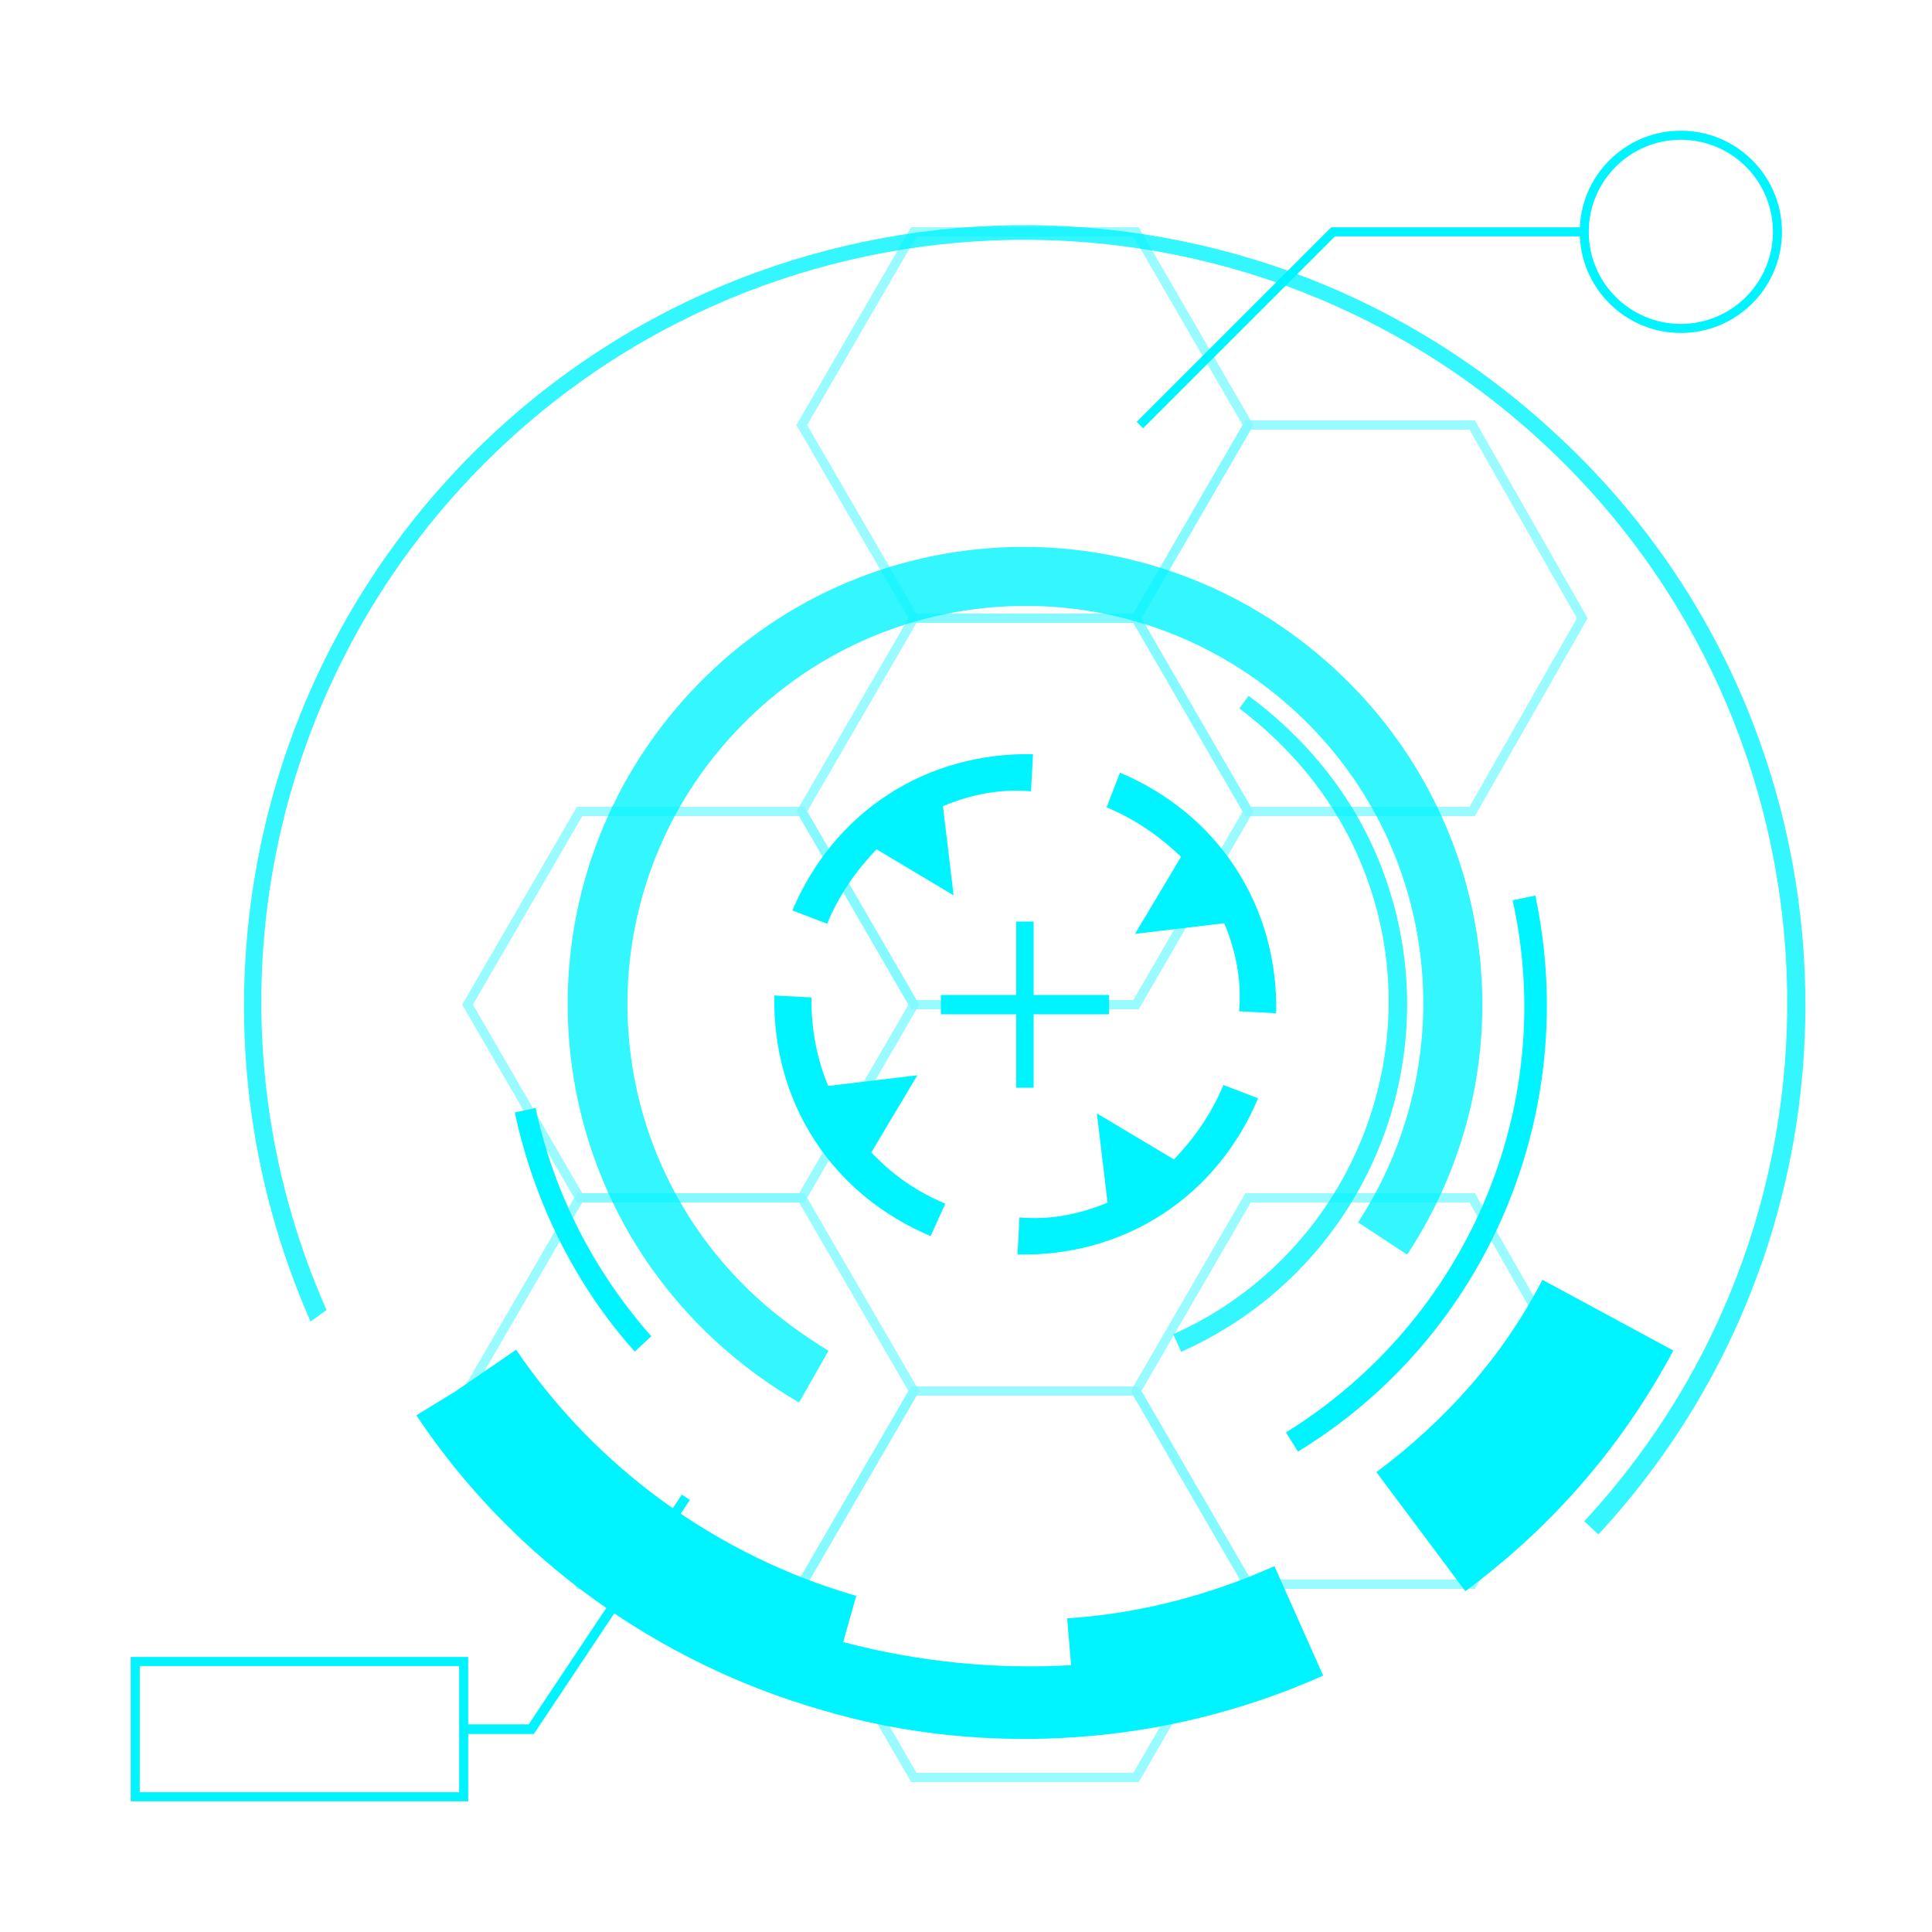 <svg xmlns="http://www.w3.org/2000/svg" viewBox="0 0 100 100" preserveAspectRatio="xMidYMid" class="lds-hud">
  <style type="text/css">
    .st0 {
      opacity: 0.8;
      fill: none;
      stroke-width: 0.481;
      stroke-miterlimit: 10;
    }

    .st2 {
      opacity: 0.8;
    }

    .st3 {
      fill: none;
      stroke-width: 0.5;
      stroke-miterlimit: 10;
    }

    .st4 {
      fill: none;
      stroke-width: 0.469;
      stroke-miterlimit: 10;
    }
  </style>
  <g style="opacity:0.5">
    <polygon ng-attr-stroke="{{ config.c1 }}" points="41.5,62 30,62 24.2,72 30,82 41.5,82 47.3,72   " class="st0" stroke="#00f4ff"></polygon>
    <polygon ng-attr-stroke="{{ config.c1 }}" points="58.8,72 47.3,72 41.5,82 47.3,92 58.8,92 64.6,82   " class="st0" stroke="#00f4ff"></polygon>
    <polygon ng-attr-stroke="{{ config.c1 }}" points="76.2,62 64.6,62 58.8,72 64.6,82 76.2,82 81.9,72   " class="st0" stroke="#00f4ff"></polygon>
    <polygon ng-attr-stroke="{{ config.c1 }}" points="41.5,42 30,42 24.2,52 30,62 41.5,62 47.3,52   " class="st0" stroke="#00f4ff"></polygon>
    <polygon ng-attr-stroke="{{ config.c1 }}" points="58.8,12 47.3,12 41.5,22 47.3,32 58.8,32 64.6,22   " class="st0" stroke="#00f4ff"></polygon>
    <polygon ng-attr-stroke="{{ config.c1 }}" points="58.8,32 47.3,32 41.5,42 47.3,52 58.8,52 64.6,42   " class="st0" stroke="#00f4ff"></polygon>
    <polygon ng-attr-stroke="{{ config.c1 }}" points="76.2,22 64.6,22 58.8,32 64.6,42 76.2,42 81.9,32   " class="st0" stroke="#00f4ff"></polygon>
  </g>
  <g transform="rotate(102 53.064 52)">
    <path ng-attr-fill="{{ config.c2 }}" d="M48.3,56.8l-4.4,1.5c-0.9-1.3-1.5-2.7-1.7-4.3l-1.9,0.3c0.5,2.6,1.7,5,3.6,6.9c1.9,1.9,4.3,3.1,6.9,3.6 l0.3-1.9c-1.6-0.3-3-0.9-4.3-1.7L48.3,56.8z" fill="#00f4ff"></path>
    <path ng-attr-fill="{{ config.c2 }}" d="M57.8,47.2l4.4-1.5c0.9,1.3,1.5,2.7,1.7,4.3l1.9-0.3c-0.5-2.6-1.7-5-3.6-6.9c-1.9-1.9-4.3-3.1-6.9-3.6L55,41.1 c1.6,0.3,3,0.9,4.3,1.7L57.8,47.2z" fill="#00f4ff"></path>
    <path ng-attr-fill="{{ config.c2 }}" d="M62.2,58.2l-4.4-1.5l1.5,4.4C58,62,56.5,62.6,55,62.9l0.3,1.9c2.6-0.5,5-1.7,6.9-3.6c1.9-1.9,3.1-4.3,3.6-6.9 L64,53.9C63.7,55.5,63.1,56.9,62.2,58.2z" fill="#00f4ff"></path>
    <path ng-attr-fill="{{ config.c2 }}" d="M43.9,42.8c-1.9,1.9-3.1,4.3-3.6,6.9l1.9,0.3c0.3-1.6,0.9-3,1.7-4.3l4.4,1.5l-1.5-4.4c1.3-0.9,2.7-1.5,4.3-1.7 l-0.3-1.9C48.2,39.7,45.8,40.9,43.9,42.8z" fill="#00f4ff"></path>
    <animateTransform attributeName="transform" type="rotate" calcMode="linear" values="0 53.064 52;360 53.064 52" keyTimes="0;1" dur="4s" begin="0s" repeatCount="indefinite"></animateTransform>
  </g>
  <g class="st2" transform="rotate(156 53.064 52)">
    <path ng-attr-fill="{{ config.c2 }}" d="M36,61.9c-1.7-3-2.7-6.4-2.7-9.9c0-10.9,8.8-19.7,19.7-19.7v1c-10.3,0-18.8,8.4-18.8,18.8 c0,3.3,0.9,6.5,2.5,9.4L36,61.9z" fill="#00f4ff"></path>
    <animateTransform attributeName="transform" type="rotate" calcMode="linear" values="360 53.064 52;0 53.064 52" keyTimes="0;1" dur="2s" begin="0s" repeatCount="indefinite"></animateTransform>
  </g>
  <g class="st2" transform="rotate(312.793 53.064 52)">
    <path ng-attr-fill="{{ config.c2 }}" d="M57,75.3l-0.5-3c9.9-1.7,17.2-10.2,17.2-20.3c0-11.4-9.2-20.6-20.6-20.6S32.5,40.6,32.5,52 c0,1.6,0.2,3.2,0.5,4.7l-3,0.7c-0.4-1.8-0.6-3.6-0.6-5.4c0-13.1,10.6-23.7,23.7-23.7S76.7,38.9,76.7,52 C76.7,63.6,68.4,73.4,57,75.3z" fill="#00f4ff"></path>
    <animateTransform attributeName="transform" type="rotate" calcMode="linear" values="0 53.064 52;360 53.064 52" keyTimes="0;1" dur="1.332s" begin="0s" repeatCount="indefinite"></animateTransform>
  </g>
  <g transform="rotate(156 53.064 52)">
    <path ng-attr-fill="{{ config.c2 }}" d="M90.5,45.4c-1.5-8.8-6.2-16.8-13-22.5l0,0c-3.4-2.9-7.3-5.1-11.4-6.6s-8.5-2.3-13-2.3v2.4v1.4v2.4 c3.7,0,7.4,0.6,10.9,1.9l0.8-2.3c0,0,0,0,0,0c3.7,1.4,7.2,3.4,10.3,5.9l1.2-1.5L75,25.8c0,0,0,0,0,0l-1.5,1.8 c5.7,4.8,9.6,11.5,10.9,18.8l3.8-0.7c0,0,0,0,0,0L90.5,45.4z" fill="#00f4ff"></path>
    <path ng-attr-fill="{{ config.c2 }}" d="M29.7,22l4.7,6.1c3.5-2.8,7.5-4.6,11.9-5.6l-1.7-7.5C39.2,16.2,34.2,18.5,29.7,22z" fill="#00f4ff"></path>
    <animateTransform attributeName="transform" type="rotate" calcMode="linear" values="360 53.064 52;0 53.064 52" keyTimes="0;1" dur="2s" begin="0s" repeatCount="indefinite"></animateTransform>
  </g>
  <g class="st2" transform="rotate(312.793 53.064 52)">
    <path ng-attr-fill="{{ config.c2 }}" d="M53.1,92.4v-1c21.8,0,39.5-17.7,39.5-39.5c0-21.8-17.7-39.5-39.5-39.5c-15.8,0-30,9.4-36.2,23.8L15.9,36 c6.4-14.8,21-24.4,37.1-24.4c22.3,0,40.4,18.1,40.4,40.4C93.5,74.3,75.3,92.4,53.1,92.4z" fill="#00f4ff"></path>
    <animateTransform attributeName="transform" type="rotate" calcMode="linear" values="0 53.064 52;360 53.064 52" keyTimes="0;1" dur="1.332s" begin="0s" repeatCount="indefinite"></animateTransform>
  </g>
  <polygon ng-attr-fill="{{ config.c3 }}" points="57.4,51.5 53.5,51.5 53.5,47.7 52.6,47.7 52.6,51.5 48.7,51.5 48.7,52.5 52.6,52.5 52.6,56.3 53.5,56.3 53.5,52.5 57.4,52.5 " fill="#00f4ff">
    <animate attributeName="opacity" calcMode="linear" values="0;0;1;1;0" keyTimes="0;0.4;0.5;0.9;1" dur="1.332" begin="0s" repeatCount="indefinite"></animate>
  </polygon>
  <g transform="rotate(258 53.064 52)">
    <path ng-attr-fill="{{ config.c2 }}" d="M39.7,28.5l0.6,1c3.9-2.2,8.3-3.4,12.8-3.4V25C48.4,25,43.7,26.2,39.7,28.5z" fill="#00f4ff"></path>
    <path ng-attr-fill="{{ config.c2 }}" d="M28.6,60.6l-1.1,0.4C31.3,71.8,41.6,79,53.1,79v-1.2C42.1,77.9,32.3,70.9,28.6,60.6z" fill="#00f4ff"></path>
    <animateTransform attributeName="transform" type="rotate" calcMode="linear" values="360 53.064 52;0 53.064 52" keyTimes="0;1" dur="4s" begin="0s" repeatCount="indefinite"></animateTransform>
  </g>
  <g>
    <polyline ng-attr-stroke="{{ config.c4 }}" points="35.5,77.5 27.5,89.5 24,89.5   " class="st3" stroke="#00f4ff"></polyline>
    <rect ng-attr-stroke="{{ config.c4 }}" x="7" y="86" width="17" height="7" class="st4" stroke="#00f4ff"></rect>
  </g>
  <g>
    <polyline ng-attr-stroke="{{ config.c4 }}" points="59,22 69,12 82,12   " class="st4" stroke="#00f4ff"></polyline>
    <circle ng-attr-stroke="{{ config.c4 }}" cx="87" cy="12" r="5" class="st4" stroke="#00f4ff"></circle>
  </g>
</svg>